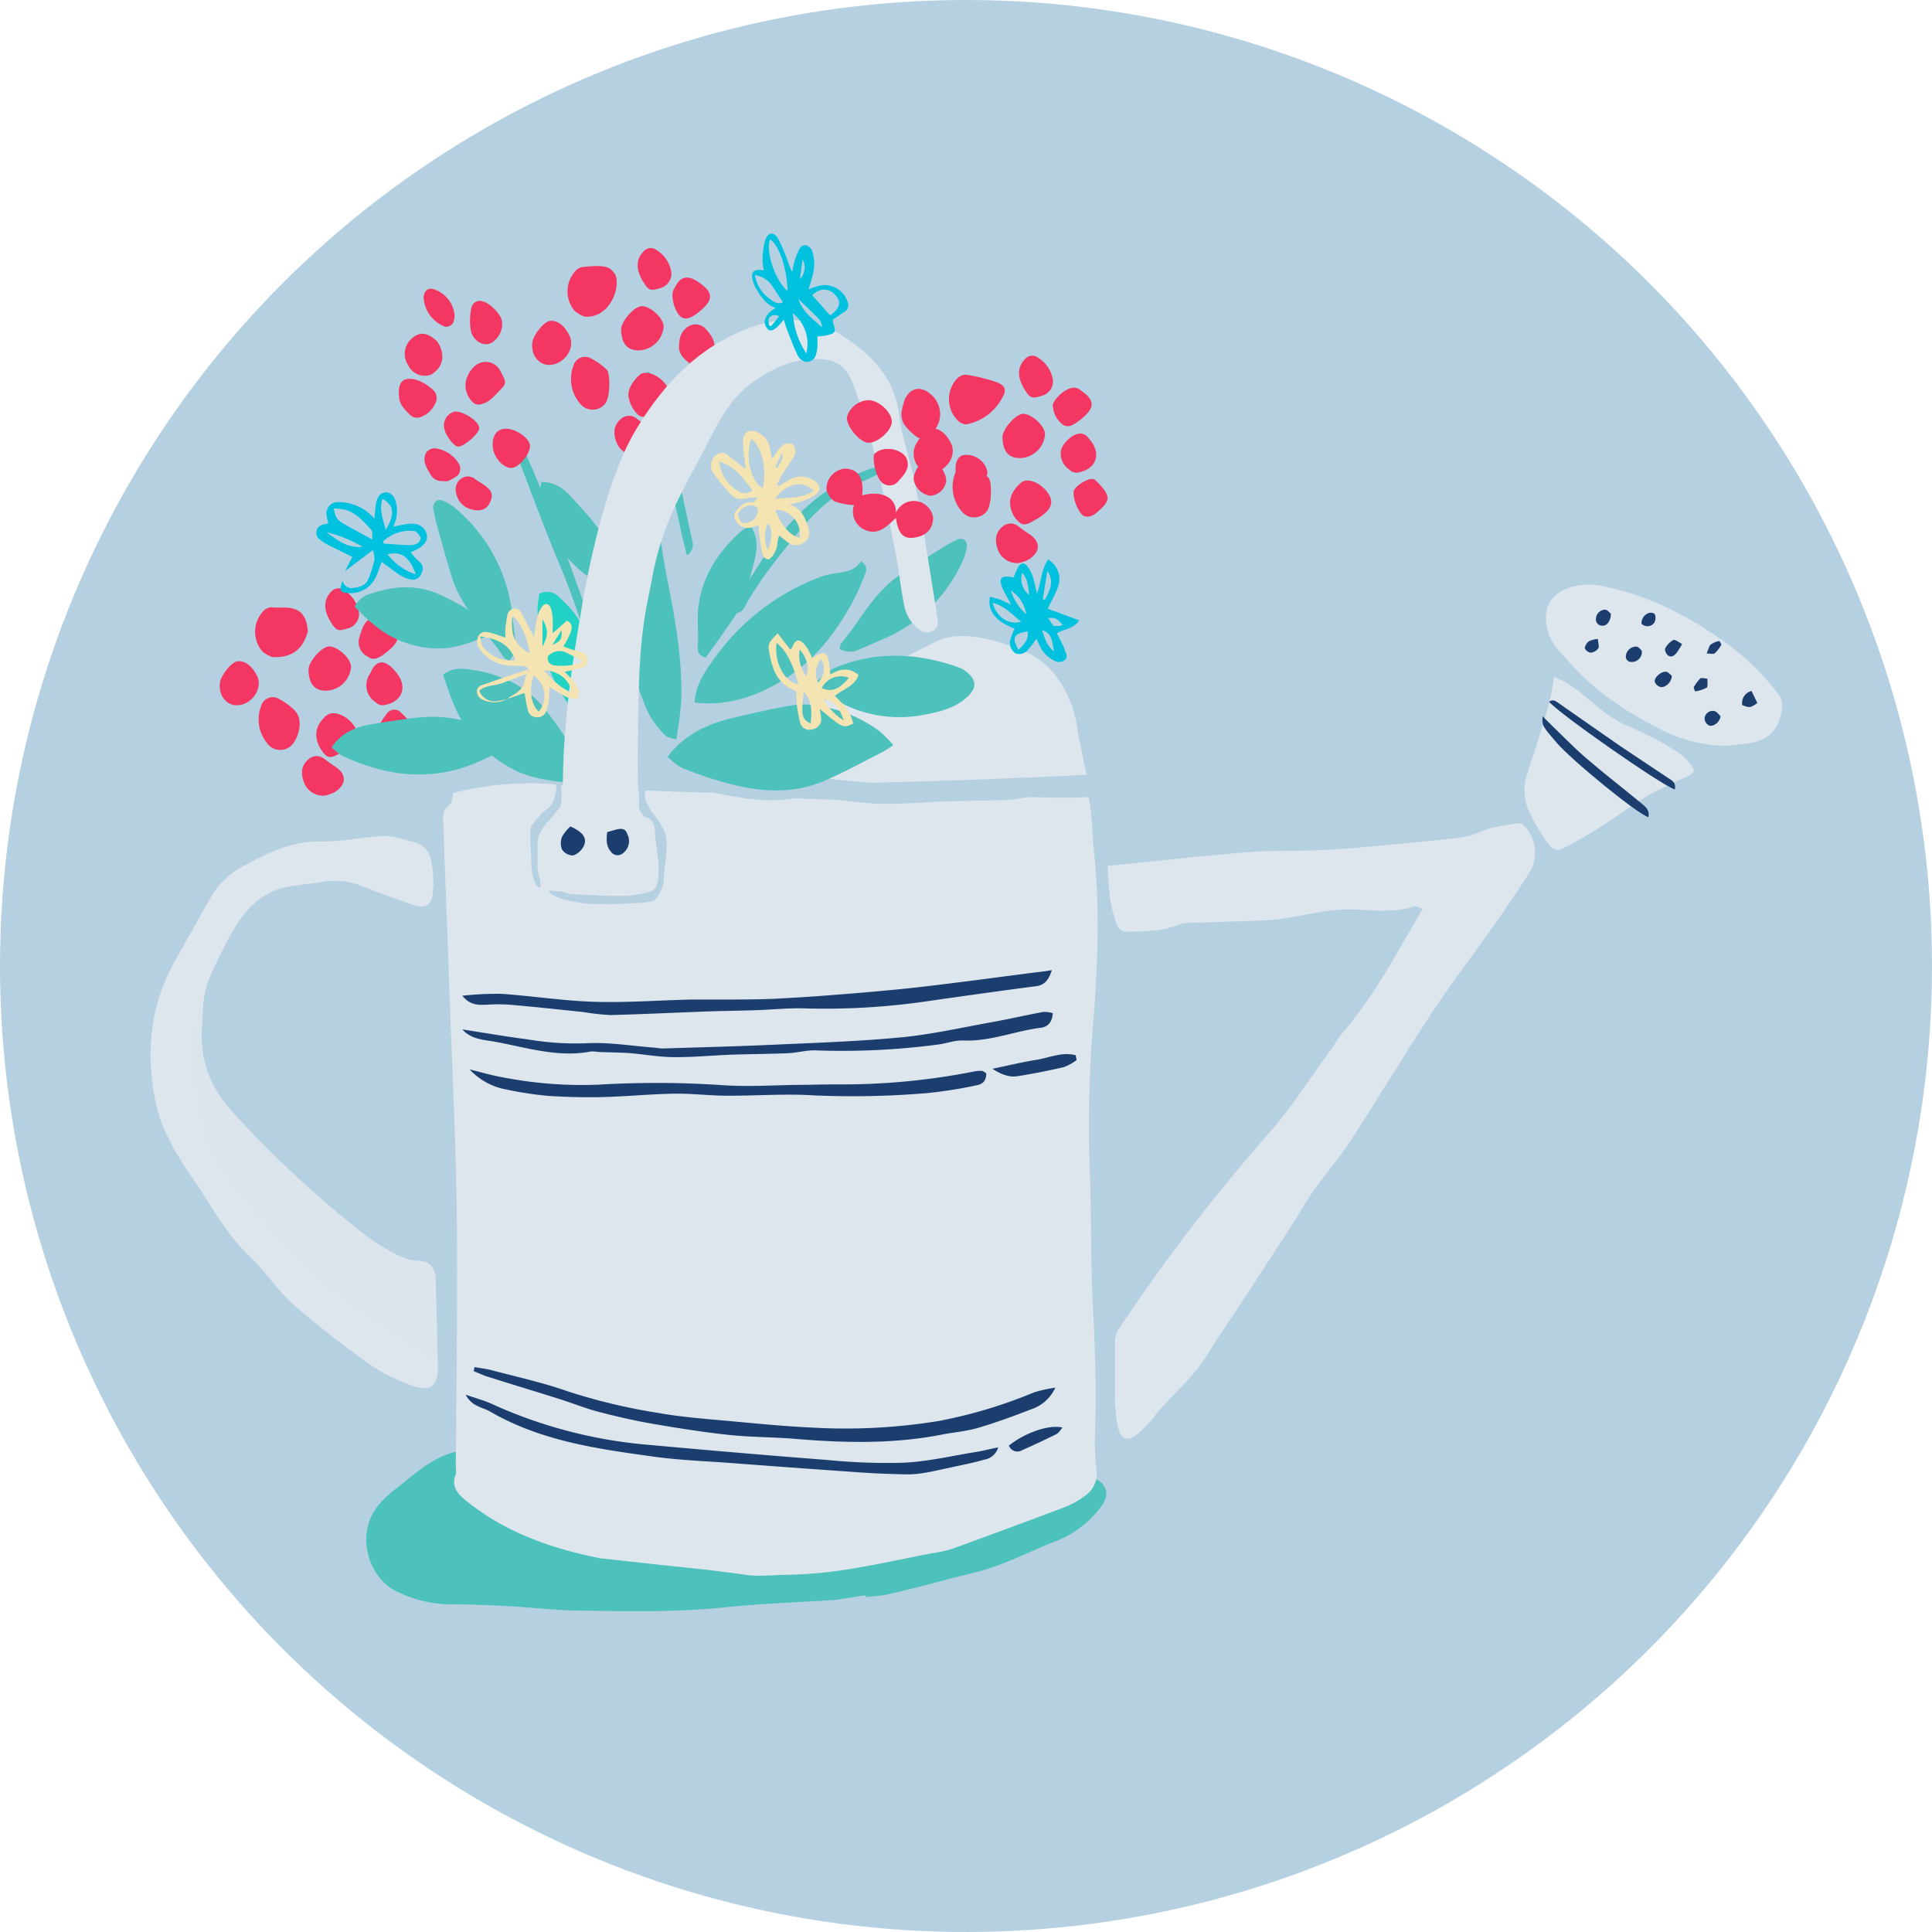 <svg xmlns="http://www.w3.org/2000/svg" xmlns:xlink="http://www.w3.org/1999/xlink" viewBox="0 0 360 360"><defs><style>.cls-1,.cls-11,.cls-7{fill:#dde5ed;}.cls-2{isolation:isolate;}.cls-3{fill:#b5d0e1;}.cls-4{fill:#4dc1bb;}.cls-5{fill:#1b3e6f;}.cls-6{clip-path:url(#clip-path);}.cls-7{opacity:0.5;}.cls-11,.cls-7{mix-blend-mode:multiply;}.cls-8{fill:#f43662;}.cls-9{fill:#22d3c5;}.cls-10{clip-path:url(#clip-path-2);}.cls-11{opacity:0.6;}.cls-12{fill:#00c1de;}.cls-13{fill:#f3e4b2;}</style><clipPath id="clip-path"><path class="cls-1" d="M37.58,191.77c-.27,7.1,2.34,11.67,5.91,15.63A198.93,198.93,0,0,0,68,230.11a36,36,0,0,0,4,2.61c1.89,1.12,3.75,2.19,6.12,2.23,2,0,3,1.44,3.05,3.34.14,5.46.3,10.92.42,16.38.08,3.56-1.48,4.79-4.8,3.52a32.52,32.52,0,0,1-7.36-3.59,183.22,183.22,0,0,1-14.67-11.43c-3.12-2.75-5.39-6.45-8.44-9.3-4.24-4-6.8-9-10-13.68S30,210.66,28.91,205c-1.78-9.06-.9-17.79,3.71-26,2.27-4,4.52-8.08,6.83-12.08a15,15,0,0,1,6.19-5.7c4.46-2.37,8.89-4.57,14.24-4.43,3.85.1,7.72-.86,11.59-1,1.92-.05,3.88.7,5.8,1.17a4.11,4.11,0,0,1,3.07,3.31,21.1,21.1,0,0,1,.3,6.22c-.25,2.32-1.5,2.9-3.76,2.11Q72,166.9,67.14,165a13.21,13.21,0,0,0-7.13-.66c-2.16.37-4.37.51-6.52.93-4.33.85-7.31,3.7-9.53,7.22a89.52,89.52,0,0,0-4.72,9.25C37.51,185.4,37.88,189.37,37.58,191.77Z"/></clipPath><clipPath id="clip-path-2"><path class="cls-1" d="M102.27,158.36c0-2.3.28-4.44,1.9-6.32a4.76,4.76,0,0,0,.72-3c-.17-11.6,1.3-23.05,3.28-34.44a170.3,170.3,0,0,1,4.07-18.78c1.62-5.51,3.46-11.16,6.41-16,4.92-8.1,11.29-15,20.58-18.56,6.37-2.46,12.36-2.28,18,1.46,5.3,3.49,9.48,7.79,10.3,14.64.45,3.79,1.79,7.46,2.62,11.21.62,2.78,1.11,5.59,1.58,8.4,1,5.88,1.91,11.77,2.86,17.66.17,1.07.39,2.16-.73,2.89-1.29.83-2.42,0-3.17-.75a7.22,7.22,0,0,1-2.08-3.41c-.76-3.55-1.09-7.19-1.8-10.74-1.32-6.59-2.68-13.19-4.26-19.72a108.83,108.83,0,0,0-3.47-11c-1.35-3.76-3.26-5.05-7.25-5-4.21,0-7.8,1.76-11.23,4.08-4.27,2.89-6.49,7.21-8.73,11.59-1.79,3.51-3.77,6.92-5.47,10.47a54.55,54.55,0,0,0-4.8,14.22c-.35,2-.82,4-1.18,6-1.49,8.22-1.42,16.54-1.55,24.85-.07,4.47,0,8.95.17,13.41a6.73,6.73,0,0,0,1.1,3.54c2.12,2.92,1.57,6.11,1.27,9.27-.13,1.35-2.84,2.65-5,2.61-2.88-.06-5.75-.19-8.63-.25-3.06-.06-4.22-.86-5-3.86A36.12,36.12,0,0,1,102.27,158.36Z"/></clipPath></defs><title>Icon_Event_Garden_Lover_01_3C</title><g class="cls-2"><g id="Background"><circle id="_27.62.111" data-name="27.62.111" class="cls-3" cx="180" cy="180" r="180"/></g><g id="Artwork"><path class="cls-4" d="M161.31,297.25l-4.37.67c-.46.07-.92.18-1.38.21-6.88.45-13.78.67-20.62,1.38-9.12.95-18.24.72-27.36.59-4.35-.06-8.7-.61-13.05-.83-3.63-.19-7.27-.32-10.91-.33a22.82,22.82,0,0,1-9.69-2.4c-5.5-2.58-8.08-11.42-2.77-16.8a21.56,21.56,0,0,1,2.26-2.07c3.68-2.79,7-6.18,11.77-7.21,1.48-.32,2.91-.88,3.92.81a.83.83,0,0,0,.43.35c4.8,1.43,8.44,5.05,13.06,6.83a7.56,7.56,0,0,0,1.59.55c5.53.78,10.9,2.39,16.58,2.42a58.14,58.14,0,0,1,10.54,1.35A92.52,92.52,0,0,0,148.83,284c9,0,17.82-1.67,26.75-2.33a38.51,38.51,0,0,0,5.56-.64c5.18-1.16,10.33-2.45,15.48-3.72,2.17-.53,4.31-1.17,6.47-1.73,1.6-.41,3.41,1.54,3,3.28a4.55,4.55,0,0,1-.82,1.74,18.86,18.86,0,0,1-7.94,6.33c-3.9,1.5-7.65,3.39-11.58,4.83-2.87,1.05-5.91,1.68-8.88,2.45-3.69,1-7.37,1.93-11.08,2.8-1.44.34-2.94.41-4.42.6Z"/><path class="cls-1" d="M135.51,144.18a61.76,61.76,0,0,0,11.35.73c4.64-.28,9.34.49,14,.81.5,0,1,.17,1.49.15,7.3-.21,14.61-.38,21.91-.69,6.07-.26,12.16-.46,18.22-.83-.59-2.86-1.28-5.7-1.72-8.59a21.24,21.24,0,0,0-3.95-9.74,14.29,14.29,0,0,0-4.75-4.07,37.72,37.72,0,0,0-8.12-2.85c-3.29-.79-6.66-1-9.86.59-2.15,1.05-4.24,2.25-6.41,3.25a115.35,115.35,0,0,0-24.06,14.71c-2.71,2.17-5.39,4.39-8.13,6.52Z"/><path class="cls-1" d="M265.08,169.33c-.76-.22-1.26-.56-1.63-.44-4.27,1.47-8.6.46-12.91.58-3.48.1-6.95,1-10.42,1.51a33.88,33.88,0,0,1-3.68.5c-4.95.2-9.9.32-14.85.5a6.61,6.61,0,0,0-2.24.42c-3,1.24-6.17,1.09-9.28,1.22a2.23,2.23,0,0,1-1.84-1,22.91,22.91,0,0,1-1.34-5c-.32-2.13-.37-4.3-.52-6.27,8.86-.89,17.33-1.84,25.83-2.54,4.45-.36,8.94-.2,13.4-.38,3.24-.13,6.47-.39,9.7-.69,5.32-.48,10.62-1,15.94-1.54a17.53,17.53,0,0,0,5.2-1.44c2.08-.87,4.42-1,6.66-1.4.23,0,.54.18.76.36a7.21,7.21,0,0,1,1.34,8.53c-2.11,3.37-4.35,6.66-6.63,9.9-3.85,5.48-7.93,10.77-11.63,16.37-5.21,7.9-10.09,16.07-15.25,24-2.15,3.3-4.73,6.25-7,9.46-1.46,2.06-2.69,4.31-4.06,6.44q-4.89,7.57-9.83,15.1c-1.95,3-4,5.89-5.86,8.94-2.7,4.42-6.65,7.49-9.81,11.41a17.86,17.86,0,0,1-3.26,3.44c-2,1.44-3.13.85-3.63-1.76a28.48,28.48,0,0,1-.49-5c0-3.6,0-7.2,0-10.8a4.93,4.93,0,0,1,1-2.52,339.76,339.76,0,0,1,27.53-35.9c4.46-5,8.12-10.87,12.13-16.36.54-.74.95-1.6,1.54-2.28C255.93,185.84,260.25,177.65,265.08,169.33Z"/><path class="cls-1" d="M289.55,126.09c5.58,2.32,8.13,6.68,13.56,9.11a63.94,63.94,0,0,1,7.31,3.61,33,33,0,0,1,3.15,2c3.26,3.47,2.56,3-1.65,5a51.22,51.22,0,0,0-9.57,5.52,96.39,96.39,0,0,1-10.43,6.42c-1.71,1-2.55.78-3.73-.92a39.52,39.52,0,0,1-3.25-5.55,9.61,9.61,0,0,1-.29-7.34c1.4-4.25,2.75-8.51,4-12.81A48.08,48.08,0,0,0,289.55,126.09Z"/><path class="cls-1" d="M321.43,139a28.53,28.53,0,0,1-11.2-2.68c-6.48-3.23-12.53-7-17.61-12.71-1.62-1.81-3.35-3.3-4.11-5.81-1.21-4,0-6.81,3.61-8.19a11.88,11.88,0,0,1,6.77-.34c8.59,1.75,16.28,5.76,23.48,11.08a46.55,46.55,0,0,1,8.89,8.83,3.81,3.81,0,0,1,.69,3.41c-.71,4.19-3.25,5.58-6.64,6Z"/><path class="cls-5" d="M300.16,114.36c0,1.31-.73,2.27-1.51,2.23a1.17,1.17,0,0,1-1.26-1.35,1.72,1.72,0,0,1,1.69-1.63C299.47,113.56,299.93,114.19,300.16,114.36Z"/><path class="cls-5" d="M305.92,121.25a1.84,1.84,0,0,1-1.83,2.09,1,1,0,0,1-1.12-1.2,1.94,1.94,0,0,1,2-1.66C305.35,120.53,305.7,121.06,305.92,121.25Z"/><path class="cls-5" d="M320.6,133.46c-.16,1.16-1.35,2-2.16,1.72a1.58,1.58,0,0,1-.81-1.17,1.5,1.5,0,0,1,1.88-1.5C320,132.69,320.34,133.22,320.6,133.46Z"/><path class="cls-5" d="M313.44,120a16.52,16.52,0,0,1-1,1.62c-.46.59-1.08,1-1.73.42-.28-.25-.56-1-.43-1.21a3.85,3.85,0,0,1,1.49-1.56C312.16,119.1,312.77,119.66,313.44,120Z"/><path class="cls-5" d="M311.51,125.93c0,1.16-1.2,2.26-2.09,2.09a1.6,1.6,0,0,1-1.07-.94c-.21-.8,1.25-2.09,2.16-1.9C310.93,125.27,311.27,125.74,311.51,125.93Z"/><path class="cls-5" d="M327.45,131c-1.36.92-1.36.92-2.81.39a2.29,2.29,0,0,1,1.74-2.63Z"/><path class="cls-5" d="M305.87,116.22a2,2,0,0,1,1.38-2c.33-.12,1,0,1.12.27a1.91,1.91,0,0,1-.1,1.5A1.54,1.54,0,0,1,305.87,116.22Z"/><path class="cls-5" d="M297.74,119.06c.05.73.3,1.43.08,1.76a2,2,0,0,1-1.44.79c-.38,0-1.07-.55-1.07-.87a1.91,1.91,0,0,1,.82-1.28A4.85,4.85,0,0,1,297.74,119.06Z"/><path class="cls-5" d="M315.58,128.11a7.58,7.58,0,0,1,1.21-1.66c.3-.24.89,0,1.36,0,0,.59.11,1.51-.15,1.7a7,7,0,0,1-2.15.68Z"/><path class="cls-5" d="M318,121.77c.39-.87.48-1.43.78-1.67a4.22,4.22,0,0,1,1.56-.67c.08,0,.46.62.39.74a6.41,6.41,0,0,1-1.22,1.57C319.27,121.93,318.79,121.77,318,121.77Z"/><path class="cls-1" d="M37.58,191.77c-.27,7.1,2.34,11.67,5.91,15.63A198.93,198.93,0,0,0,68,230.11a36,36,0,0,0,4,2.61c1.89,1.12,3.75,2.19,6.12,2.23,2,0,3,1.44,3.05,3.34.14,5.46.3,10.92.42,16.38.08,3.56-1.48,4.79-4.8,3.52a32.52,32.52,0,0,1-7.36-3.59,183.22,183.22,0,0,1-14.67-11.43c-3.12-2.75-5.39-6.45-8.44-9.3-4.24-4-6.8-9-10-13.68S30,210.66,28.91,205c-1.78-9.06-.9-17.79,3.71-26,2.27-4,4.52-8.08,6.83-12.08a15,15,0,0,1,6.19-5.7c4.46-2.37,8.89-4.57,14.24-4.43,3.85.1,7.72-.86,11.59-1,1.92-.05,3.88.7,5.8,1.17a4.11,4.11,0,0,1,3.07,3.31,21.1,21.1,0,0,1,.3,6.22c-.25,2.32-1.5,2.9-3.76,2.11Q72,166.9,67.14,165a13.21,13.21,0,0,0-7.13-.66c-2.16.37-4.37.51-6.52.93-4.33.85-7.31,3.7-9.53,7.22a89.52,89.52,0,0,0-4.72,9.25C37.51,185.4,37.88,189.37,37.58,191.77Z"/><g class="cls-6"><path class="cls-7" d="M46.69,199.37c-.27,5.95,2.34,9.78,5.91,13.1a190.21,190.21,0,0,0,24.56,19,37.31,37.31,0,0,0,4,2.18,13.73,13.73,0,0,0,6.12,1.87,2.79,2.79,0,0,1,3.05,2.8c.14,4.58.3,9.15.42,13.73.08,3-1.48,4-4.8,2.95a35.49,35.49,0,0,1-7.36-3c-5-3-10-6.15-14.67-9.58-3.12-2.31-5.39-5.41-8.44-7.8-4.24-3.32-6.8-7.58-10-11.46s-6.27-8-7.39-12.75c-1.78-7.6-3.58-19.11,1-26,2.27-3.38,7.2-2.57,9.51-5.92a14.38,14.38,0,0,1,6.19-4.78c4.46-2,8.89-3.83,14.24-3.71,3.85.09,7.72-.72,11.59-.82a26.77,26.77,0,0,1,5.8,1A3.76,3.76,0,0,1,89.46,173a14.88,14.88,0,0,1,.3,5.21c-.25,1.95-1.5,2.43-3.76,1.77q-4.9-1.44-9.75-3a15.62,15.62,0,0,0-7.13-.55c-2.16.31-4.37.43-6.52.78a14.61,14.61,0,0,0-9.53,6.05A71.31,71.31,0,0,0,48.36,191C46.63,194,47,197.36,46.69,199.37Z"/></g><path class="cls-8" d="M50.71,122.43a6.52,6.52,0,0,1-1.78-1,5.63,5.63,0,0,1,.15-7.58,2.3,2.3,0,0,1,1.59-.7c2,.36,6.38-1.17,6.68,4.52C56.6,120.48,54.83,122.68,50.71,122.43Z"/><path class="cls-8" d="M54.53,138.66a3,3,0,0,1-4.73-.14,7,7,0,0,1-1.17-6.89,2.26,2.26,0,0,1,3.31-1.42,12.16,12.16,0,0,1,2.92,2.11C56.71,134.19,55.56,137.41,54.53,138.66Z"/><path class="cls-8" d="M60.75,128.7c-2.1,0-3.16-1.2-3.27-3.81-.06-1.53,2.43-4.4,3.85-4.44,1.63,0,4.09,2.26,4.08,3.83A4.8,4.8,0,0,1,60.75,128.7Z"/><path class="cls-8" d="M44.2,131.42c-2,.06-3.49-1.82-3.23-4.13.16-1.44,2.16-3.94,3.26-4.07,1.41-.17,2.79.87,3.7,2.79C49,128.31,46.94,131.34,44.2,131.42Z"/><path class="cls-8" d="M60.37,133.78c.12-.28.5-.48.79-.65,1.12-.67,3.2.12,4.5,1.7,1.12,1.36,1.23,2.61.16,3.74a8.29,8.29,0,0,1-2.07,1.56c-1,.52-2.16,1.47-3.11.55S57.48,136.61,60.37,133.78Z"/><path class="cls-8" d="M60.47,148.26a3.81,3.81,0,0,1-3.87-2.59c-.65-1.87-.35-3.23,1.06-4.33a2.23,2.23,0,0,1,2.86.14c.56.39,1.08.83,1.66,1.18,2.48,1.49,2.54,3.51.08,5A7.77,7.77,0,0,1,60.47,148.26Z"/><path class="cls-8" d="M66.88,119.08a21,21,0,0,1,.69-2.12c.91-2,2.33-2.33,4.15-1.13,3.09,2,3.16,3.44.33,5.69-1.06.84-2.37,1.79-3.48.85A3,3,0,0,1,66.88,119.08Z"/><path class="cls-8" d="M69,125.47c1-2.44,2.47-2.69,4.32-.77.18.19.34.4.51.6,2.21,2.63,1.14,5.54-2.29,6.1a1.85,1.85,0,0,1-1.56-.56A3.74,3.74,0,0,1,69,125.47Z"/><path class="cls-8" d="M66.9,114.26a2.79,2.79,0,0,1-2.18,2.86c-1.76.54-2.08.41-3.11-1.26-1.34-2.18-1.33-4.08,0-5.48a1.79,1.79,0,0,1,2.09-.63A6,6,0,0,1,66.9,114.26Z"/><path class="cls-8" d="M70.76,135a11.5,11.5,0,0,1,1.44-2.16,1.66,1.66,0,0,1,2.56,0A16.2,16.2,0,0,1,76,134.09c1.48,1.85,1.41,2.59-.34,4.2-.84.77-1.68,1.61-3,1.21C71.89,139.25,70.58,136.52,70.76,135Z"/><path class="cls-4" d="M124.4,141c3.25-4.29,7.59-6.13,12.32-7.27,3.55-.85,7.13-1.64,10.73-2.28a13.52,13.52,0,0,1,4.44,0A25.41,25.41,0,0,1,164,136.34a29.15,29.15,0,0,1,2.44,2.48,21.59,21.59,0,0,1-1.89,1.26c-3.6,1.82-7.14,3.77-10.83,5.37-6.26,2.72-12.68,2.08-19,.27a76.11,76.11,0,0,1-7.71-2.66A12.07,12.07,0,0,1,124.4,141Z"/><path class="cls-4" d="M160.44,104.58c1.46,1,.92,2,.61,2.75a40.66,40.66,0,0,1-2.2,4.88c-3.2,5.85-7.21,11-13,14.56-5,3-10.29,4.88-16.41,4.13.12-3.14,1.8-5.57,3.44-7.89a42.65,42.65,0,0,1,20.19-15.58,11.09,11.09,0,0,1,2.46-.58C157.4,106.61,159.24,106.4,160.44,104.58Z"/><path class="cls-4" d="M109.49,146.29c-4.56-.67-9.25-.68-13.52-2.76a23.74,23.74,0,0,1-11.32-12.06c-.84-1.85-1.41-3.84-2.09-5.72,1.64-1.37,3.39-1.19,5-1,5.66.79,10.63,3,14.2,7.69a51.49,51.49,0,0,1,7.79,13.28C109.64,145.9,109.53,146.11,109.49,146.29Z"/><path class="cls-4" d="M92.56,117.91c-3.47,1.17-6.8,2.85-10.57,2.92a18.87,18.87,0,0,1-12.37-4.46c-1.27-1-2.38-2.21-3.54-3.3a4.63,4.63,0,0,1,3.21-2.49c4.3-1.48,8.63-1.69,12.84.32a40.94,40.94,0,0,1,10.31,6.59C92.53,117.58,92.52,117.77,92.56,117.91Z"/><path class="cls-4" d="M126,137.81c-.94-.34-1.69-.39-2.05-.79a17.15,17.15,0,0,1-3.05-4,49.11,49.11,0,0,1-2.73-33.52,15.07,15.07,0,0,1,1.51-3.62,2.09,2.09,0,0,1,1.59-.7c.88,0,1.13.66,1.25,1.53.59,4.06,1.17,8.14,2,12.16,1.4,7.09,2.6,14.21,2.44,21.46A74.94,74.94,0,0,1,126,137.81Z"/><path class="cls-4" d="M151.36,127.65c1.67-1.29,2.81-2.62,4.25-3.22,7.66-3.17,15.41-2.79,23.1-.05a5.49,5.49,0,0,1,2.05,1.43c1.17,1.26,1,2.43-.15,3.67-2.36,2.47-5.54,3.17-8.66,3.75a23.76,23.76,0,0,1-14.06-1.68A62.21,62.21,0,0,1,151.36,127.65Z"/><path class="cls-9" d="M100.48,110.66a3,3,0,0,1,3.69.6,24,24,0,0,1,2.89,3.06c3.4,4.87,6.24,10,7.51,15.91.53,2.47,1,5,1.52,7.42a18.09,18.09,0,0,0,1.11,2.7c-1,1.17-2.15.63-3-.23-2-1.87-3.86-3.8-5.68-5.81a30.55,30.55,0,0,1-8.34-20.38,6,6,0,0,1,0-.84C100.24,112.27,100.37,111.44,100.48,110.66Z"/><path class="cls-4" d="M94.87,123.08c-.48-.26-.81-.33-.95-.53-3.24-4.89-7.75-9-9.63-14.71-1-3.19-1.9-6.45-2.8-9.69-.3-1.07-.53-2.16-.74-3.25s.63-2.08,1.79-1.6a9,9,0,0,1,2.59,1.64,30.15,30.15,0,0,1,10.3,19.37c.2,1.77.42,3.53.62,5.29A4.07,4.07,0,0,1,94.87,123.08Z"/><path class="cls-4" d="M156.47,120.94c.11-.5.08-.83.23-1,3.57-4.25,6.06-9.43,10.78-12.68,2.62-1.8,5.35-3.44,8-5.13.89-.56,1.82-1.05,2.75-1.54s2.05,0,1.93,1.2a8.49,8.49,0,0,1-.8,2.79,28.53,28.53,0,0,1-14.84,14.53l-4.64,2A3.85,3.85,0,0,1,156.47,120.94Z"/><path class="cls-4" d="M131.47,122.56c-1-.39-1.57-.85-1.46-2.08.16-1.86,0-3.74,0-5.61.23-6.61,3.4-11.74,8.21-16a7.93,7.93,0,0,1,1.67-.88c1.6,2.45,1.13,4.91.5,7.23-.93,3.41-1.62,6.95-3.69,9.95-.74,1.07-1.47,2.14-2.23,3.2C133.54,119.72,132.56,121.05,131.47,122.56Z"/><path class="cls-4" d="M116.69,110.4a1.81,1.81,0,0,1-2.54.07c-1.46-1.16-3.14-2-4.66-3.12-5.38-3.84-7.91-9.31-8.82-15.68a7.93,7.93,0,0,1,.19-1.87c2.93,0,4.72,1.77,6.3,3.57,2.33,2.66,4.9,5.18,6.26,8.56.49,1.21,1,2.41,1.44,3.63C115.46,107.11,116,108.66,116.69,110.4Z"/><path class="cls-4" d="M96.85,136.47c.06,1.45-.21,2.4-1.79,2.93-2.39.8-4.62,2.05-7,3-8.32,3.27-16.38,2.11-24.26-1.56a10.72,10.72,0,0,1-2-1.59c2.18-3.3,5.48-4,8.69-4.51,4.73-.69,9.48-1.74,14.32-.79,1.72.34,3.45.67,5.17,1C92.21,135.43,94.39,135.93,96.85,136.47Z"/><path class="cls-4" d="M112.75,126.67a9.89,9.89,0,0,1-1.33-1.87,60.11,60.11,0,0,1-2.33-6.26,153,153,0,0,0-5.6-15.2c-2.54-6.26-4.91-12.59-7.3-18.91A5.67,5.67,0,0,1,96,80.19c7,15.09,12.34,30.55,17.37,46.12Z"/><path class="cls-4" d="M128,103.48c-.44-1.83-.88-3.37-1.18-4.94a196,196,0,0,0-6.21-22.61,22,22,0,0,1-.84-4.15,2.42,2.42,0,0,1,1.16-2.56c.21.52.42,1,.58,1.45A143.87,143.87,0,0,1,126.08,87c.93,4.62,1.93,9.23,2.93,13.83A2.35,2.35,0,0,1,128,103.48Z"/><path class="cls-8" d="M80.27,69.83a3.4,3.4,0,0,1-4.2-1.76,3.79,3.79,0,0,1,.85-5.15c1.24-1.06,2.59-1,4.24.42C82,64,83.92,67.69,80.27,69.83Z"/><path class="cls-8" d="M90,67.48a3,3,0,0,1,3.24,1.68c1.14,2.07,1.21,2.25-.17,3.65-1,1-1.88,2.13-3.3,2.47a1.67,1.67,0,0,1-1.44-.13A4.33,4.33,0,0,1,86.81,71C87.29,69.12,88.6,67.68,90,67.48Z"/><path class="cls-8" d="M74.35,73.74C74.11,71,75.31,70,78,70.91a9.79,9.79,0,0,1,2.62,1.67,2.07,2.07,0,0,1,.48,2.61,4.72,4.72,0,0,1-2.84,2.56,1.87,1.87,0,0,1-1.69-.29C75.51,76.42,74.34,75.4,74.35,73.74Z"/><path class="cls-8" d="M91.84,83.42c-.22-2.06.61-3.4,2.18-3.53,1.8-.15,4.49,1.56,4.72,3s-1.81,4.05-3.27,4.29S92.05,85.41,91.84,83.42Z"/><path class="cls-8" d="M93.54,59.85a4.12,4.12,0,0,1-1.91,4c-1.33.85-3.43-.2-3.89-2.22a11.55,11.55,0,0,1,.11-4.35,1.6,1.6,0,0,1,2-1.15C91.32,56.41,93.43,58.72,93.54,59.85Z"/><path class="cls-8" d="M85,91.87a2.42,2.42,0,0,1,1-2.72,2.1,2.1,0,0,1,2.62.2c.35.25.73.46,1.1.69,1.9,1.21,2.26,2,1.6,3.53-.59,1.39-1.9,1.9-3.76,1.26A3.78,3.78,0,0,1,85,91.87Z"/><path class="cls-8" d="M82.76,79.73a2.66,2.66,0,0,1,1.82-3c1.52-.3,4.61,1.67,4.72,3,.08.92-2.64,3.37-3.86,3.49C84.62,83.27,83,81.16,82.76,79.73Z"/><path class="cls-8" d="M83.4,89.67c-1.43,0-2.45,0-3.18-1.25s-1.62-2.58-.81-4.08a2,2,0,0,1,1.71-.8,6,6,0,0,1,4.53,3.14,2,2,0,0,1-.27,1.81A7.48,7.48,0,0,1,83.4,89.67Z"/><path class="cls-8" d="M84.7,58.74a3.56,3.56,0,0,1-.31,1.51,1.68,1.68,0,0,1-1.45.63,6.18,6.18,0,0,1-4-5.32c0-1.41.94-2.17,2.2-1.55A5.59,5.59,0,0,1,84.7,58.74Z"/><path class="cls-8" d="M108.92,59a6.52,6.52,0,0,1-1.78-1,5.63,5.63,0,0,1,.15-7.58,2.3,2.3,0,0,1,1.59-.7c4.67-.48,4.86.3,5.78,1.42C115.69,53.62,113.62,59.35,108.92,59Z"/><path class="cls-8" d="M112.74,75.25A3,3,0,0,1,108,75.1a7,7,0,0,1-1.17-6.89,2.26,2.26,0,0,1,3.31-1.42,12.16,12.16,0,0,1,2.92,2.11C113.74,69.57,113.76,74,112.74,75.25Z"/><path class="cls-8" d="M119,65.29c-2.1,0-3.16-1.2-3.27-3.81-.06-1.53,2.43-4.4,3.85-4.44,1.63,0,4.09,2.26,4.08,3.83A4.8,4.8,0,0,1,119,65.29Z"/><path class="cls-8" d="M102.41,68c-2,.06-3.49-1.82-3.23-4.13.16-1.44,2.16-3.94,3.26-4.07,1.41-.17,2.79.87,3.7,2.79C107.24,64.89,105.15,67.92,102.41,68Z"/><path class="cls-8" d="M117.15,74.06c-.46-2,1.93-4.17,2.22-4.35,1.12-.67,3.2.12,4.5,1.7,1.12,1.36,1.23,2.61.16,3.74A8.29,8.29,0,0,1,122,76.72c-1,.52-2.16,1.47-3.11.55A5.87,5.87,0,0,1,117.15,74.06Z"/><path class="cls-8" d="M118.68,84.85a3.81,3.81,0,0,1-3.87-2.59c-.65-1.87-.35-3.23,1.06-4.33a2.23,2.23,0,0,1,2.86.14c.56.39,1.08.83,1.66,1.18,2.48,1.49,2.54,3.51.08,5A7.77,7.77,0,0,1,118.68,84.85Z"/><path class="cls-8" d="M125.77,53.55c.91-2,2.33-2.33,4.15-1.13,3.09,2,3.16,3.44.33,5.69-1.06.84-2.37,1.79-3.48.85C125.85,58.17,124.61,54.9,125.77,53.55Z"/><path class="cls-8" d="M126.58,64c0-3,3.06-4.65,4.91-2.73.18.19.34.4.51.6,2.21,2.63,1.14,5.54-2.29,6.1a1.85,1.85,0,0,1-1.56-.56C127,66.5,126.31,65.47,126.58,64Z"/><path class="cls-8" d="M125.11,50.85a2.79,2.79,0,0,1-2.18,2.86c-1.76.54-2.08.41-3.11-1.26-1.34-2.18-1.33-4.08,0-5.48a1.79,1.79,0,0,1,2.09-.63A6,6,0,0,1,125.11,50.85Z"/><path class="cls-8" d="M129,71.55a11.5,11.5,0,0,1,1.44-2.16,1.66,1.66,0,0,1,2.56,0,16.2,16.2,0,0,1,1.27,1.31c1.48,1.85,1.41,2.59-.34,4.2-.84.77-1.68,1.61-3,1.21C130.1,75.84,128.78,73.11,129,71.55Z"/><path class="cls-8" d="M180,79.09a2.69,2.69,0,0,1-1.78-1,5.63,5.63,0,0,1,.15-7.58,2.3,2.3,0,0,1,1.59-.7,32,32,0,0,1,5.78,1.42c1.68.65,1.87,1.54.9,3.09A9.61,9.61,0,0,1,180,79.09Z"/><path class="cls-8" d="M183.84,95.32a3,3,0,0,1-4.73-.14,7,7,0,0,1-1.17-6.89,2.26,2.26,0,0,1,3.31-1.42A12.16,12.16,0,0,1,184.18,89C184.84,89.64,184.86,94.06,183.84,95.32Z"/><path class="cls-8" d="M190.06,85.36c-2.1,0-3.16-1.2-3.27-3.81-.06-1.53,2.43-4.4,3.85-4.44,1.63,0,4.09,2.26,4.08,3.83A4.8,4.8,0,0,1,190.06,85.36Z"/><path class="cls-8" d="M173.51,88.08c-2,.06-3.49-1.82-3.23-4.13.16-1.44,2.16-3.94,3.26-4.07,1.41-.17,2.79.87,3.7,2.79C178.34,85,176.25,88,173.51,88.08Z"/><path class="cls-8" d="M188.25,94.13c-.39-2.25,1.93-4.17,2.22-4.35,1.12-.67,3.2.12,4.5,1.7,1.12,1.36,1.23,2.61.16,3.74a8.29,8.29,0,0,1-2.07,1.56c-1,.52-2.16,1.47-3.11.55A4.84,4.84,0,0,1,188.25,94.13Z"/><path class="cls-8" d="M189.78,104.92a3.81,3.81,0,0,1-3.87-2.59c-.65-1.87-.35-3.23,1.06-4.33a2.23,2.23,0,0,1,2.86.14c.56.39,1.08.83,1.66,1.18,2.48,1.49,2.54,3.51.08,5A7.77,7.77,0,0,1,189.78,104.92Z"/><path class="cls-8" d="M196.18,75.74c-.31-1,3-4.45,4.84-3.25,3.09,2,3.16,3.44.33,5.69C200.3,79,199,80,197.88,79A4.85,4.85,0,0,1,196.18,75.74Z"/><path class="cls-8" d="M197.68,84.09c0-1.22,3.06-4.65,4.91-2.73.18.19.34.4.51.6,2.21,2.63,1.14,5.54-2.29,6.1a1.85,1.85,0,0,1-1.56-.56A3.56,3.56,0,0,1,197.68,84.09Z"/><path class="cls-8" d="M196.21,70.92A2.79,2.79,0,0,1,194,73.78c-1.76.54-2.08.41-3.11-1.26-1.34-2.18-1.33-4.08,0-5.48A1.79,1.79,0,0,1,193,66.4,6,6,0,0,1,196.21,70.92Z"/><path class="cls-8" d="M200.06,91.62c0-.94,3.14-3,4-2.18a16.21,16.21,0,0,1,1.27,1.31c1.48,1.85,1.41,2.59-.34,4.2-.84.77-1.68,1.61-3,1.21C201.2,95.91,199.88,93.18,200.06,91.62Z"/><path class="cls-1" d="M204,268.6c.3-8.11.14-16.19-.31-24.3-.5-8.92-.25-17.88-.65-26.81a232.29,232.29,0,0,1,.76-28.07c.79-10.41,1.16-20.8,0-31.21-.29-2.71-.25-5.47-.69-8.15q-.12-.76-.27-1.52c-3.23.12-6.47.14-9.71,0-1.88-.1-3.78.44-5.68.52-3.79.15-7.59.15-11.39.28s-7.56.48-11.34.45c-2.88,0-5.76-.48-8.64-.73-1-.08-2-.09-3-.13l-3.56-.1a7.34,7.34,0,0,0-1.49-.09c-5.19.93-10.2-.07-15.21-1.07h-.12c-4.12,0-8.25-.22-12.37-.38a3.07,3.07,0,0,0,.08,2.22,16.92,16.92,0,0,1,1,1.72,13.89,13.89,0,0,1,2.32,3.59c1.09,2.34,0,6.41,0,8.46a6.57,6.57,0,0,1-1.69,4.37c-.74.82-9,.82-10.88.82s-6-.55-7.79-1.53-.76-1-.76-1,3.5.34,7.19.75,9.3.41,11.74-.75.36-9.54.51-10.87a3.45,3.45,0,0,0-.67-2.18c-.27-.46-1.42-.64-1.59-1s-.77-1.06-.72-1.72c.06-.83,0-2,0-2.92-3.49-.14-7-.29-10.47-.51-1.35-.09-2.7-.25-4.05-.4,0,0,.31,3.61-.3,4.22s-1.68,2.18-2,2.36-2.05,2.55-2.08,3.8,0,5.49,0,5.49,1.1,3.49.21,3.11S99,162.49,99,160.6s-.4-6.17,0-6.65,2.05-2.74,3-3.22,1.65-2.8,1.65-3.68c0-.35,0-.63,0-.87-.78-.08-1.56-.14-2.34-.17a56.36,56.36,0,0,0-16.82,1.76c-.21.71-.23,1.82-.71,2.16-1.37,1-1.23,2.24-1.18,3.62q.58,15.61,1.14,31.23c.38,10.31.85,20.62,1.15,30.93.22,7.58.3,15.18.28,22.77,0,11.68-.16,23.36-.25,35a3.65,3.65,0,0,1,0,1.25c-.93,2.26.47,3.71,1.79,4.79,7.52,6.15,16.29,9.09,25.46,10.91l.29,0,9.69,1.06c5.58.62,11.17,1.12,16.72,1.95,2.66.4,5.25,0,7.86,0a81.49,81.49,0,0,0,11.17-1c5.25-.82,10.46-2,15.68-3a24.85,24.85,0,0,0,3.77-.81q10.62-3.85,21.2-7.85a16.56,16.56,0,0,0,3.63-2.07,4.89,4.89,0,0,0,2.16-4.56A53.52,53.52,0,0,1,204,268.6Z"/><path class="cls-1" d="M102.27,158.36c0-2.3.28-4.44,1.9-6.32a4.76,4.76,0,0,0,.72-3c-.17-11.6,1.3-23.05,3.28-34.44a170.3,170.3,0,0,1,4.07-18.78c1.62-5.51,3.46-11.16,6.41-16,4.92-8.1,11.29-15,20.58-18.56,6.37-2.46,12.36-2.28,18,1.46,5.3,3.49,9.48,7.79,10.3,14.64.45,3.79,1.79,7.46,2.62,11.21.62,2.78,1.11,5.59,1.58,8.4,1,5.88,1.91,11.77,2.86,17.66.17,1.07.39,2.16-.73,2.89-1.29.83-2.42,0-3.17-.75a7.22,7.22,0,0,1-2.08-3.41c-.76-3.55-1.09-7.19-1.8-10.74-1.32-6.59-2.68-13.19-4.26-19.72a108.83,108.83,0,0,0-3.47-11c-1.35-3.76-3.26-5.05-7.25-5-4.21,0-7.8,1.76-11.23,4.08-4.27,2.89-6.49,7.21-8.73,11.59-1.79,3.51-3.77,6.92-5.47,10.47a54.55,54.55,0,0,0-4.8,14.22c-.35,2-.82,4-1.18,6-1.49,8.22-1.42,16.54-1.55,24.85-.07,4.47,0,8.95.17,13.41a6.73,6.73,0,0,0,1.1,3.54c2.12,2.92,1.57,6.11,1.27,9.27-.13,1.35-2.84,2.65-5,2.61-2.88-.06-5.75-.19-8.63-.25-3.06-.06-4.22-.86-5-3.86A36.12,36.12,0,0,1,102.27,158.36Z"/><g class="cls-10"><path class="cls-11" d="M153.45,67.44a16.79,16.79,0,0,1,12.7,2.73c6,4.32,13.66,45.59,10.69,46.48s-5.17,6-7.69,2.14-7.12-20.06-7.75-25-3.63-23.62-5.05-24.57S153.45,67.44,153.45,67.44Z"/></g><path class="cls-5" d="M106.28,154c2.3,1,3.16,2.14,2.52,3.59a3.44,3.44,0,0,1-2,1.81,2.5,2.5,0,0,1-2.07-1.09,3.25,3.25,0,0,1,0-2.39A7.76,7.76,0,0,1,106.28,154Z"/><path class="cls-5" d="M113.13,155.06l1.27-.37c1.57-.47,2.14-.28,2.53.81a2.84,2.84,0,0,1-1.23,3.73,1.56,1.56,0,0,1-1.91-.58C112.92,157.62,113,156.44,113.13,155.06Z"/><path class="cls-5" d="M287.45,133.48c.57.56,1.12,1.14,1.7,1.69,2.13,2.05,4.2,4.2,6.43,6.12,3.33,2.86,6.79,5.53,10.17,8.32.75.62,1.69,1.24,1.41,2.65-2-.53-14.29-10.57-17.17-13.94C287.33,135.2,287.33,135.2,287.45,133.48Z"/><path class="cls-5" d="M312.08,147.11c-2.6-.86-21.61-14.15-23.43-16.35.79-.61,1.39,0,1.95.38,3.76,2.6,7.48,5.25,11.25,7.84,3,2,6,4,9,6C311.44,145.41,312.36,145.69,312.08,147.11Z"/><path class="cls-5" d="M88.42,254.74c1.1.2,2.21.31,3.28.6,4.63,1.23,9.33,2.25,13.86,3.84a109.37,109.37,0,0,0,17.23,4.12c4.61.82,9.3,1.13,14,1.57,4.85.45,9.71.92,14.57,1.14a107.86,107.86,0,0,0,23.55-1.23,89.21,89.21,0,0,0,17.79-5.34,26.67,26.67,0,0,1,3.94-.87,7.51,7.51,0,0,1-4.58,4.06c-3.24,1.27-6.52,2.46-9.84,3.44-2.15.63-4.42.8-6.63,1.23-9.12,1.8-18.28,1.57-27.46.81-4.11-.34-8.24-.3-12.34-.74-4.75-.51-9.48-1.26-14.19-2.07-3.41-.59-6.8-1.37-10.15-2.25-2.44-.64-4.8-1.61-7.22-2.37-4.49-1.42-9-2.77-13.48-4.19-.85-.27-1.66-.68-2.48-1Z"/><path class="cls-5" d="M186,269.7a3.23,3.23,0,0,1-2.61,2.29c-2.07.6-4.19,1-6.3,1.46-1.74.38-3.47.78-5.23,1.06a18.35,18.35,0,0,1-3.36.21c-2.7-.07-5.4-.16-8.09-.35q-12.18-.84-24.36-1.77c-4.73-.35-9.49-.52-14.19-1.17-10.5-1.45-21-2.88-30.56-8.42-1.45-.84-3.33-.87-4.53-3.13,1.92.67,3.53,1.09,5,1.78a88.18,88.18,0,0,0,29.38,7.59c11,1,22,1.95,33.06,2.8a111.34,111.34,0,0,0,14.32.5c4.47-.23,8.9-1.28,13.35-2C183.17,270.35,184.4,270,186,269.7Z"/><path class="cls-5" d="M196,180.77c-.61,1.89-1.41,2.82-3,3-6.69.87-13.37,1.81-20.05,2.77a131.19,131.19,0,0,1-22.93,1.36c-3.07-.1-6.15.24-9.23.34s-6,.12-9,.23c-6,.22-12,.52-18,.67a40.48,40.48,0,0,1-5-.55c-4.66-.48-9.31-1-14-1.39a30.89,30.89,0,0,0-3.88,0c-1.57.05-3.15.28-4.77-1.66a61.41,61.41,0,0,1,7.22-.36c5.79.4,11.56,1.31,17.36,1.49,6,.18,12-.27,18-.42,1.78,0,3.56,0,5.34,0,3.47,0,6.94,0,10.4-.15,4.86-.24,9.71-.6,14.56-1,4.57-.38,9.15-.79,13.7-1.33,6.7-.79,13.39-1.7,20.08-2.56C193.73,181.11,194.7,181,196,180.77Z"/><path class="cls-5" d="M196.17,188.79c-.13,1.92-1.12,2.58-2.25,2.72-4.82.6-9.44,2.59-14.4,2.37-1.65-.07-3.31.61-5,.79a136.9,136.9,0,0,1-22.37,1.06c-1.75-.1-3.53.44-5.3.52-3.54.15-7.09.15-10.63.28s-7.06.48-10.59.45c-2.69,0-5.37-.48-8.06-.73-.92-.08-1.84-.09-2.76-.13l-3.32-.1a6.4,6.4,0,0,0-1.39-.09c-6.06,1.17-11.86-.7-17.71-1.79-2.15-.4-4.51-.4-6.24-2.32,4.1.63,8.14,1.33,12.2,1.86a53.87,53.87,0,0,0,10.59.73c4.33-.28,8.72.49,13.08.81a13.65,13.65,0,0,0,1.4.15c6.82-.21,13.64-.38,20.45-.69,8-.36,16-.62,24-1.38,5.67-.54,11.29-1.82,16.92-2.83,3.23-.58,6.43-1.32,9.66-1.92A5.73,5.73,0,0,1,196.17,188.79Z"/><path class="cls-5" d="M183.78,200c0,1.73-1,2.09-2,2.27a83.26,83.26,0,0,1-8.9,1.4,163.73,163.73,0,0,1-21.37.43c-5.33-.33-10.69.1-16,.07-3.27,0-6.54-.43-9.81-.38-4.4.07-8.8.51-13.2.63-3.37.09-6.75,0-10.11-.2a64.36,64.36,0,0,1-8-1.2,12.24,12.24,0,0,1-6.88-3.75c2.14.52,4.26,1.16,6.42,1.52a76.65,76.65,0,0,0,17.59,1.32,183,183,0,0,1,23.34.11c4.57.29,9.18,0,13.77-.07,2.42,0,4.85-.09,7.27-.09a126.48,126.48,0,0,0,25.73-2.43,4.84,4.84,0,0,1,1.4-.07A2.92,2.92,0,0,1,183.78,200Z"/><path class="cls-5" d="M200.61,197.53a9.66,9.66,0,0,1-2.33,1.3c-2.9.67-5.82,1.26-8.75,1.71-1.47.22-2.89-.29-4.61-1.39,3-.62,5.59-1.25,8.17-1.66,2.43-.39,4.87-1.54,7.35-.86Z"/><path class="cls-5" d="M188,269.36c3-2.4,7.56-4,10-3.34-.45.48-.73,1-1.14,1.2q-3.17,1.58-6.4,3A1.67,1.67,0,0,1,188,269.36Z"/><path class="cls-4" d="M136.09,114.36a10.69,10.69,0,0,1,.71-1.87c2.45-3.81,4.75-7.73,7.45-11.35,4.47-6,10-10.8,17.15-13.5,1.38-.52,2.84-.87,4.27-1.27.23-.07.5,0,.95.28a4.22,4.22,0,0,1-.85.74c-2.68,1.28-5.43,2.41-8,3.82-3.87,2.09-6.85,5.25-9.57,8.64-3.34,4.16-6.73,8.3-9.31,13C138.12,114.19,137.9,114.22,136.09,114.36Z"/><path class="cls-12" d="M150.65,53.91c.76-.26,1.3-.49,1.87-.64a4.49,4.49,0,0,1,5.37,2.86,1.49,1.49,0,0,1-.57,2c-.71.44-1.39.93-2.08,1.4-.3.9,1,2-.17,2.65a9,9,0,0,1-2.75.5c0,.46,0,1.17,0,1.88a6.27,6.27,0,0,1-.3,1.58,1.73,1.73,0,0,1-1.77,1.28,2.22,2.22,0,0,1-1.51-1c-.8-1.61-1.42-3.3-2.09-5-.22-.54-.35-1.11-.59-1.87-.49.55-.83,1-1.19,1.33s-1.12,1-1.73.52a2,2,0,0,1-.65-1.54,3,3,0,0,1,.77-1.53,6.42,6.42,0,0,1,1.28-.94c-1.95-.72-2.82-2.25-3.71-3.74a5.51,5.51,0,0,1-.5-1.16c-.56-1.76.07-2.47,2-2.1a10.09,10.09,0,0,1-.24-1.94,14.18,14.18,0,0,1,.5-3.7c.54-1.54,1.63-1.64,2.42-.24A38.06,38.06,0,0,1,146.91,49a6.85,6.85,0,0,0,.74,1.65,15.9,15.9,0,0,1,.38-1.91,12.91,12.91,0,0,1,1-2.48,1.36,1.36,0,0,1,1.14-.57,1.84,1.84,0,0,1,1.12.95,7.73,7.73,0,0,1,.13,4.63C151.27,52.09,151,52.88,150.65,53.91Zm-3.92.32c0-4-1.57-8.61-3.23-9.63C142.62,46.84,144.4,52.15,146.73,54.23Zm7.95,4.54c1.77-1.23,2.11-2.41,1.15-3.6-1.24-1.53-2.95-1.63-4.5-.17Zm-14-7.52a6.61,6.61,0,0,0,2.66,4.37c.7.52,1.48,1.2,2.55.72-.71-1.08-1.34-2.1-2-3.06A4.65,4.65,0,0,0,140.67,51.26Zm9.57,14.57a7.32,7.32,0,0,0-2.5-7.46A14.75,14.75,0,0,0,150.24,65.83Zm-1.52-10.18c.86,2.56,2.73,3.84,4.42,5.28a2.42,2.42,0,0,0-.53-1.46C151.47,58.28,150.26,57.16,148.72,55.66Zm-3.54,3.29c-.9-.42-1.54-.21-1.9.36-.21.34,0,.9,0,1.36l.41.13ZM149.06,52a3.07,3.07,0,0,0,.48-3.67Z"/><path class="cls-8" d="M160.65,92.31c3.11-.87,6.34,0,6.3,3.23a3.63,3.63,0,0,1,6.92.89c0,2.47-1.7,3.65-4,3.79-1.73.11-2.57-1.13-2.93-3.73-1.61,1.56-3.28,3.31-5.67,2.28a3.67,3.67,0,0,1-2.13-4.65,13.07,13.07,0,0,1-3.62-.69A3.38,3.38,0,0,1,154,91.16a3.77,3.77,0,0,1,3.5-3.84C160,87.45,161,89.07,160.65,92.31Z"/><path class="cls-8" d="M168,76.7a14.47,14.47,0,0,1,.59-2.24c1-2.23,3-2.63,4.83-1a4.81,4.81,0,0,1-.33,7.68,1.82,1.82,0,0,1-2.41.17C169.24,80.09,167.72,78.91,168,76.7Z"/><path class="cls-8" d="M157.82,77.7A4.36,4.36,0,0,1,162,74.56c2.08.2,4.41,2.59,4.16,4.27s-2.89,3.89-4.53,3.65S157.61,79.24,157.82,77.7Z"/><path class="cls-8" d="M162.95,84.58c1.54-1.64,5.36-1,6.07,1.09.54,1.63-.58,2.83-1.58,3.93a2.11,2.11,0,0,1-2.85.51C163.1,89.19,162.48,85.08,162.95,84.58Z"/><path class="cls-8" d="M176.32,89.58a3.22,3.22,0,0,1-2.92,2.8,3.68,3.68,0,0,1-3.14-3c-.11-1.44,1.47-3.76,2.59-3.8C174.38,85.54,176.26,87.7,176.32,89.58Z"/><path class="cls-8" d="M179.65,84.78A4,4,0,0,1,184,87.94a3.33,3.33,0,0,1-2.22,2.9,2.81,2.81,0,0,1-3.14-1.28C177.71,88.22,177.75,85,179.65,84.78Z"/><path class="cls-13" d="M145.13,90.58c.67-.4,1.32-.83,2-1.21a4.3,4.3,0,0,1,4.48.13c1.41.81,1.48,1.9.15,2.82a11,11,0,0,1-2.44,1.12,22.36,22.36,0,0,1-2.25.56c2.44.77,3,2.63,3.59,4.47a2.09,2.09,0,0,1-.8,2.55,2.34,2.34,0,0,1-2.86.18,10,10,0,0,1-.86-.67l-1-.77c-.11.53-.2,1-.28,1.38,0,.24,0,.48-.09.72-.22,1.06-1.19,2.48-1.7,2.36C142,104,142,102.86,141.82,102a41.15,41.15,0,0,1-.48-4.12c-.4.12-.71.23-1,.31a2.59,2.59,0,0,1-3.46-1.76,1.17,1.17,0,0,1,.1-1c.78-.91,1.52-1.89,2.93-1.87.68,0,.69-.08,1.21-.9-.9.09-1.71.13-2.5.27a2.5,2.5,0,0,1-2.34-.7,38.63,38.63,0,0,1-3.42-4.19,2.45,2.45,0,0,1,.85-3.43,1.67,1.67,0,0,1,2,.3c1,.74,2,1.55,3.24,2.55-.09-.85-.15-1.4-.21-2a22.45,22.45,0,0,1-.3-3.23c.08-1.89,1.36-2.46,3-1.51a3.71,3.71,0,0,1,2,2.67c.11.64.24,1.29.39,2.14.61-.82,1.07-1.51,1.6-2.16a1.91,1.91,0,0,1,2.23-.62,1.78,1.78,0,0,1,.3,2.28c-.74,1.24-1.59,2.42-2.35,3.65-.32.51-.55,1.07-.83,1.61ZM140,81.8c-1.22,3.15-.12,7.83,2.07,9.19C143,87.91,142,83.17,140,81.8ZM134,86a7.3,7.3,0,0,0,3.73,5.6,2.11,2.11,0,0,0,2.47-.25C138.47,89.12,136.92,86.83,134,86Zm15,14.27A4.54,4.54,0,0,0,144.49,95C145.41,97.73,147.11,99.7,149,100.26Zm2.58-8.81c-1.84-2.09-5.27-1.38-7.14,1.47C146.93,92.66,149.34,93,151.59,91.45Zm-13.39,6c1.73,0,2.5-.47,2.9-1.69.32-1,0-1.49-1-1.59-1.33-.12-2,.74-2.68,1.7Zm4.9,5c.84-2.21.85-3.79,0-5A6,6,0,0,0,143.1,102.51ZM144.48,87l.41.18c.32-.92,1.2-1.6.85-2.79Z"/><path class="cls-12" d="M71.11,104.69c-.39,1-.66,2-1.07,2.81a5.16,5.16,0,0,1-5.13,3c-1.54,0-1.78-.47-1.07-2.31A1.71,1.71,0,0,0,66,109.53c1.12-.17,2.18-.48,2.64-1.62a23.8,23.8,0,0,0,1.14-3.6,5.35,5.35,0,0,0-.3-1.81l-5.19,3.92,1.37-2.64-4.77-2.37a4.18,4.18,0,0,1-.62-.38c-.67-.5-1.49-.94-1.3-2s1-1.29,1.86-1.41a1.39,1.39,0,0,0,.35-.19,10.68,10.68,0,0,1-.32-1.35A2.12,2.12,0,0,1,63,93.56a8.82,8.82,0,0,1,5.8,2.12,12.88,12.88,0,0,1,1,1c0-.65.06-1.06.1-1.46a11.77,11.77,0,0,1,.2-1.61c.31-1.25,1-1.9,1.89-1.86s1.55.79,1.82,1.95a6.61,6.61,0,0,1-.55,4.44c1-.19,1.73-.38,2.51-.48a5.27,5.27,0,0,1,1.77,0,2.52,2.52,0,0,1,2,2.06c.2,1.11-.59,1.79-1.36,2.38a9.83,9.83,0,0,1-1.66.79,10.2,10.2,0,0,0,1.54,1.72,1.57,1.57,0,0,1,.52,2.06A1.67,1.67,0,0,1,76.79,108a5,5,0,0,1-2-.68C73.56,106.55,72.43,105.65,71.11,104.69Zm-1.72-4.14c-.07-.85.08-1.52-.18-1.8-1.47-1.56-2.87-3.28-5.11-3.82a13.89,13.89,0,0,0-1.91-.19c.31,1.63.51,2.05,1.75,2.79C65.59,98.5,67.28,99.38,69.38,100.54Zm2,.35.11.39c1.49.1,3,.23,4.47.29a3.58,3.58,0,0,0,1.58-.22,1.53,1.53,0,0,0,.85-1c0-.36-.39-.8-.7-1.12a1.22,1.22,0,0,0-.82-.33A7.47,7.47,0,0,0,71.35,100.9Zm6.1,6.1c-1.24-3.31-2.81-4.37-5.26-3.7A10.72,10.72,0,0,0,77.44,107Zm-5.57-8.35c1.73-2.8,1.49-4.52-.65-5.7C70.81,94.46,70.93,95.57,71.87,98.65Zm-4.37,3.23a23.77,23.77,0,0,0-6.71-2.7C62.82,100.6,64.77,102.22,67.5,101.88Z"/><path class="cls-12" d="M195.29,104.25a4.22,4.22,0,0,1,1.8,5.26c-.52,1.34-1.23,2.6-1.86,3.91l5.88,2.18c-1.09,1.6-2.76,1.56-4.18,2.4.41.81.83,1.63,1.23,2.47a6.52,6.52,0,0,1,.26.67c.22.61.66,1.28,0,1.84a1.81,1.81,0,0,1-2.19,0,5.33,5.33,0,0,1-2.37-2.41c-.24-.48-.46-1-.72-1.54-.52.67-.95,1.31-1.46,1.88a2.16,2.16,0,0,1-2.39.87,2.33,2.33,0,0,1-1.05-2.5,12.23,12.23,0,0,1,.83-2.15c-3.47-1.28-5.13-3.31-4.6-5.93.63.17,1.26.3,1.86.52s1.17.53,2.09.95c-.54-1-.94-1.71-1.31-2.43a6.44,6.44,0,0,1-.56-1.33c-.28-1.11.11-1.53,1.3-1.46.3,0,.59.09,1,.16.28-.64.53-1.31.88-1.93.46-.84,1.12-.93,1.7-.17a6.51,6.51,0,0,1,1,1.9c.3.91.47,1.86.79,3.22C194.06,108.37,194,106.14,195.29,104.25Zm-5,11.6c-1.75-1.39-3.1-2.95-5.33-3.54C185.67,115,187.94,116.51,190.25,115.85Zm-.49,5.2c1.1-1,1.93-1.9,1.67-3.4C188.84,118.1,188.49,118.76,189.76,121.06Zm4.5-9.37.41.06c.89-1.67,1.81-3.34.45-5.36Zm-5.95-1.7a9.78,9.78,0,0,0,2.88,4.49A6.48,6.48,0,0,0,188.31,110Zm5.82,7.4c.52,1.73,1,3.1,2.26,4C196,120,196.34,118.14,194.13,117.39Zm-2.37-6.56c-.25-1.33-.18-2.78-1.31-4.09A3.71,3.71,0,0,0,191.76,110.83Zm6.27,5.67c-1.19-1.32-1.37-1.4-2.78-1.35l1,1.5c.35,0,.64,0,.93,0S197.61,116.57,198,116.49Z"/><path class="cls-13" d="M144.9,118l2.33,3c.15-.1.28-.14.31-.21.3-.66.57-1.58,1.39-1.42.57.11,1.09.83,1.49,1.38a11.79,11.79,0,0,1,.92,1.92c.41-.26.76-.53,1.15-.73,1-.51,1.62-.25,1.85.85.2.92.27,1.87.41,2.89,1.68-1,3.4-1.46,5.22.1-.71,2.1-2.86,2.6-4.39,3.89,1.48,1.51,3,3,3.39,5.16-1.82.91-1.92.87-6.23-2.74.1.63.21,1.09.25,1.55a1.91,1.91,0,0,1-1.61,2.25,1.77,1.77,0,0,1-2.29-1.25,26.25,26.25,0,0,1-.68-4.07,14.34,14.34,0,0,1,0-1.82c-3.77-1.19-4.61-4.38-5.16-7.74C143,119.72,144,119,144.9,118Zm3.86,9.41c-1.08-3.92-2.35-6.3-4.05-7.62C144.2,123.43,146.23,127.23,148.76,127.43Zm9.41-1.12a4.07,4.07,0,0,0-5.07,1.92C155,129,156.34,128.49,158.17,126.31Zm-8.39,2.62c-.56,4.24-.36,5.2,1.27,5.88C151.26,132.75,151.43,130.76,149.78,128.94Zm3.68,1.32a10.42,10.42,0,0,0,3.74,4C156.48,131.84,155.21,130.44,153.45,130.26ZM150.27,126c.59-2,0-3.4-1.25-5A6.23,6.23,0,0,0,150.27,126Zm2.12,1.2a3.58,3.58,0,0,0,.6-4.44A4.37,4.37,0,0,0,152.4,127.2Z"/><path class="cls-13" d="M98.28,125.49c.46-.86,0-1.27-.78-1.36s-1.69-.06-2.53-.09a7.32,7.32,0,0,1-4.45-1.81A5.47,5.47,0,0,1,89.46,121a2.15,2.15,0,0,1-.17-2.69c.67-.81,1.54-.56,2.35-.34s1.58.52,2.52.84c0-.66,0-1.13,0-1.59.09-.83.2-1.66.36-2.48A1.52,1.52,0,0,1,96,113.38c.79,0,1.08.65,1.39,1.25.62,1.23,1.27,2.44,2.11,4.05.22-1.43.32-2.47.57-3.47a6.18,6.18,0,0,1,.89-2.13c.61-.84,1.36-.67,1.7.33a6.77,6.77,0,0,1,.32,1.76c.05.84,0,1.68,0,2.83l2.65-2.34c1.28.6.89,1.57.62,2.36a17.6,17.6,0,0,1-1.26,2.41,17.84,17.84,0,0,0,3.06,1,1.49,1.49,0,0,1,1.41,1.56c.09.85-.43,1.33-1.24,1.51l-3,.7c2.49,2.4,2.94,3.32,2.41,5-2.07.26-3.47-1.33-5.29-2.15a14.11,14.11,0,0,1,0,1.9,15,15,0,0,1-.57,2.59,1.74,1.74,0,0,1-1.89,1.1,1.61,1.61,0,0,1-1.52-1.34c-.29-1-.42-2.12-.62-3.17l-3.06,1.06,0,0c.11-.12.2-.29.34-.36,1.54-.76,2.78-1.74,2.85-3.66,0-.25.3-.49.46-.73Zm-8.78-6.9a6.88,6.88,0,0,0,.41,1.84,6.69,6.69,0,0,0,6.14,2.6C95,120.15,92.77,119,89.5,118.59Zm18.83,4.91.06-.42c-1.06-.54-2.1-1.13-3.18-1.62a2.92,2.92,0,0,0-3.08.8,1.42,1.42,0,0,0,.19,1.25,1.66,1.66,0,0,0,1.12.49A12.37,12.37,0,0,0,108.32,123.51Zm-8.91,2.37c-.89,2.69-.45,5.58,1,6.73A4.63,4.63,0,0,0,99.42,125.87Zm-.75-4.2c-.31-2.72-1.9-6.16-3.17-6.85C95.14,117.74,95.63,120.21,98.67,121.67Zm7.78,7.36c-.15-2.24-2.41-4.12-5.13-4.11C102.92,126.6,104.36,128.17,106.45,129Zm-5.37-13.65v5.11C102.15,118.42,102.22,117.38,101.08,115.37Zm1.84,4.79c1.67-.77,1.79-1,1.71-2.76Z"/><path class="cls-13" d="M94.66,130.17a5.1,5.1,0,0,1-5,.07c-1.08-.81-1.08-2.14.09-2.56,2.8-1,5.64-1.93,8.61-2.93l0,.75,0,0c-1.51.57-3,1.09-4.54,1.71s-3.22.38-4.51,1.49a3,3,0,0,0,3.48,1.91c.65-.11,1.29-.24,1.93-.36Z"/></g></g></svg>